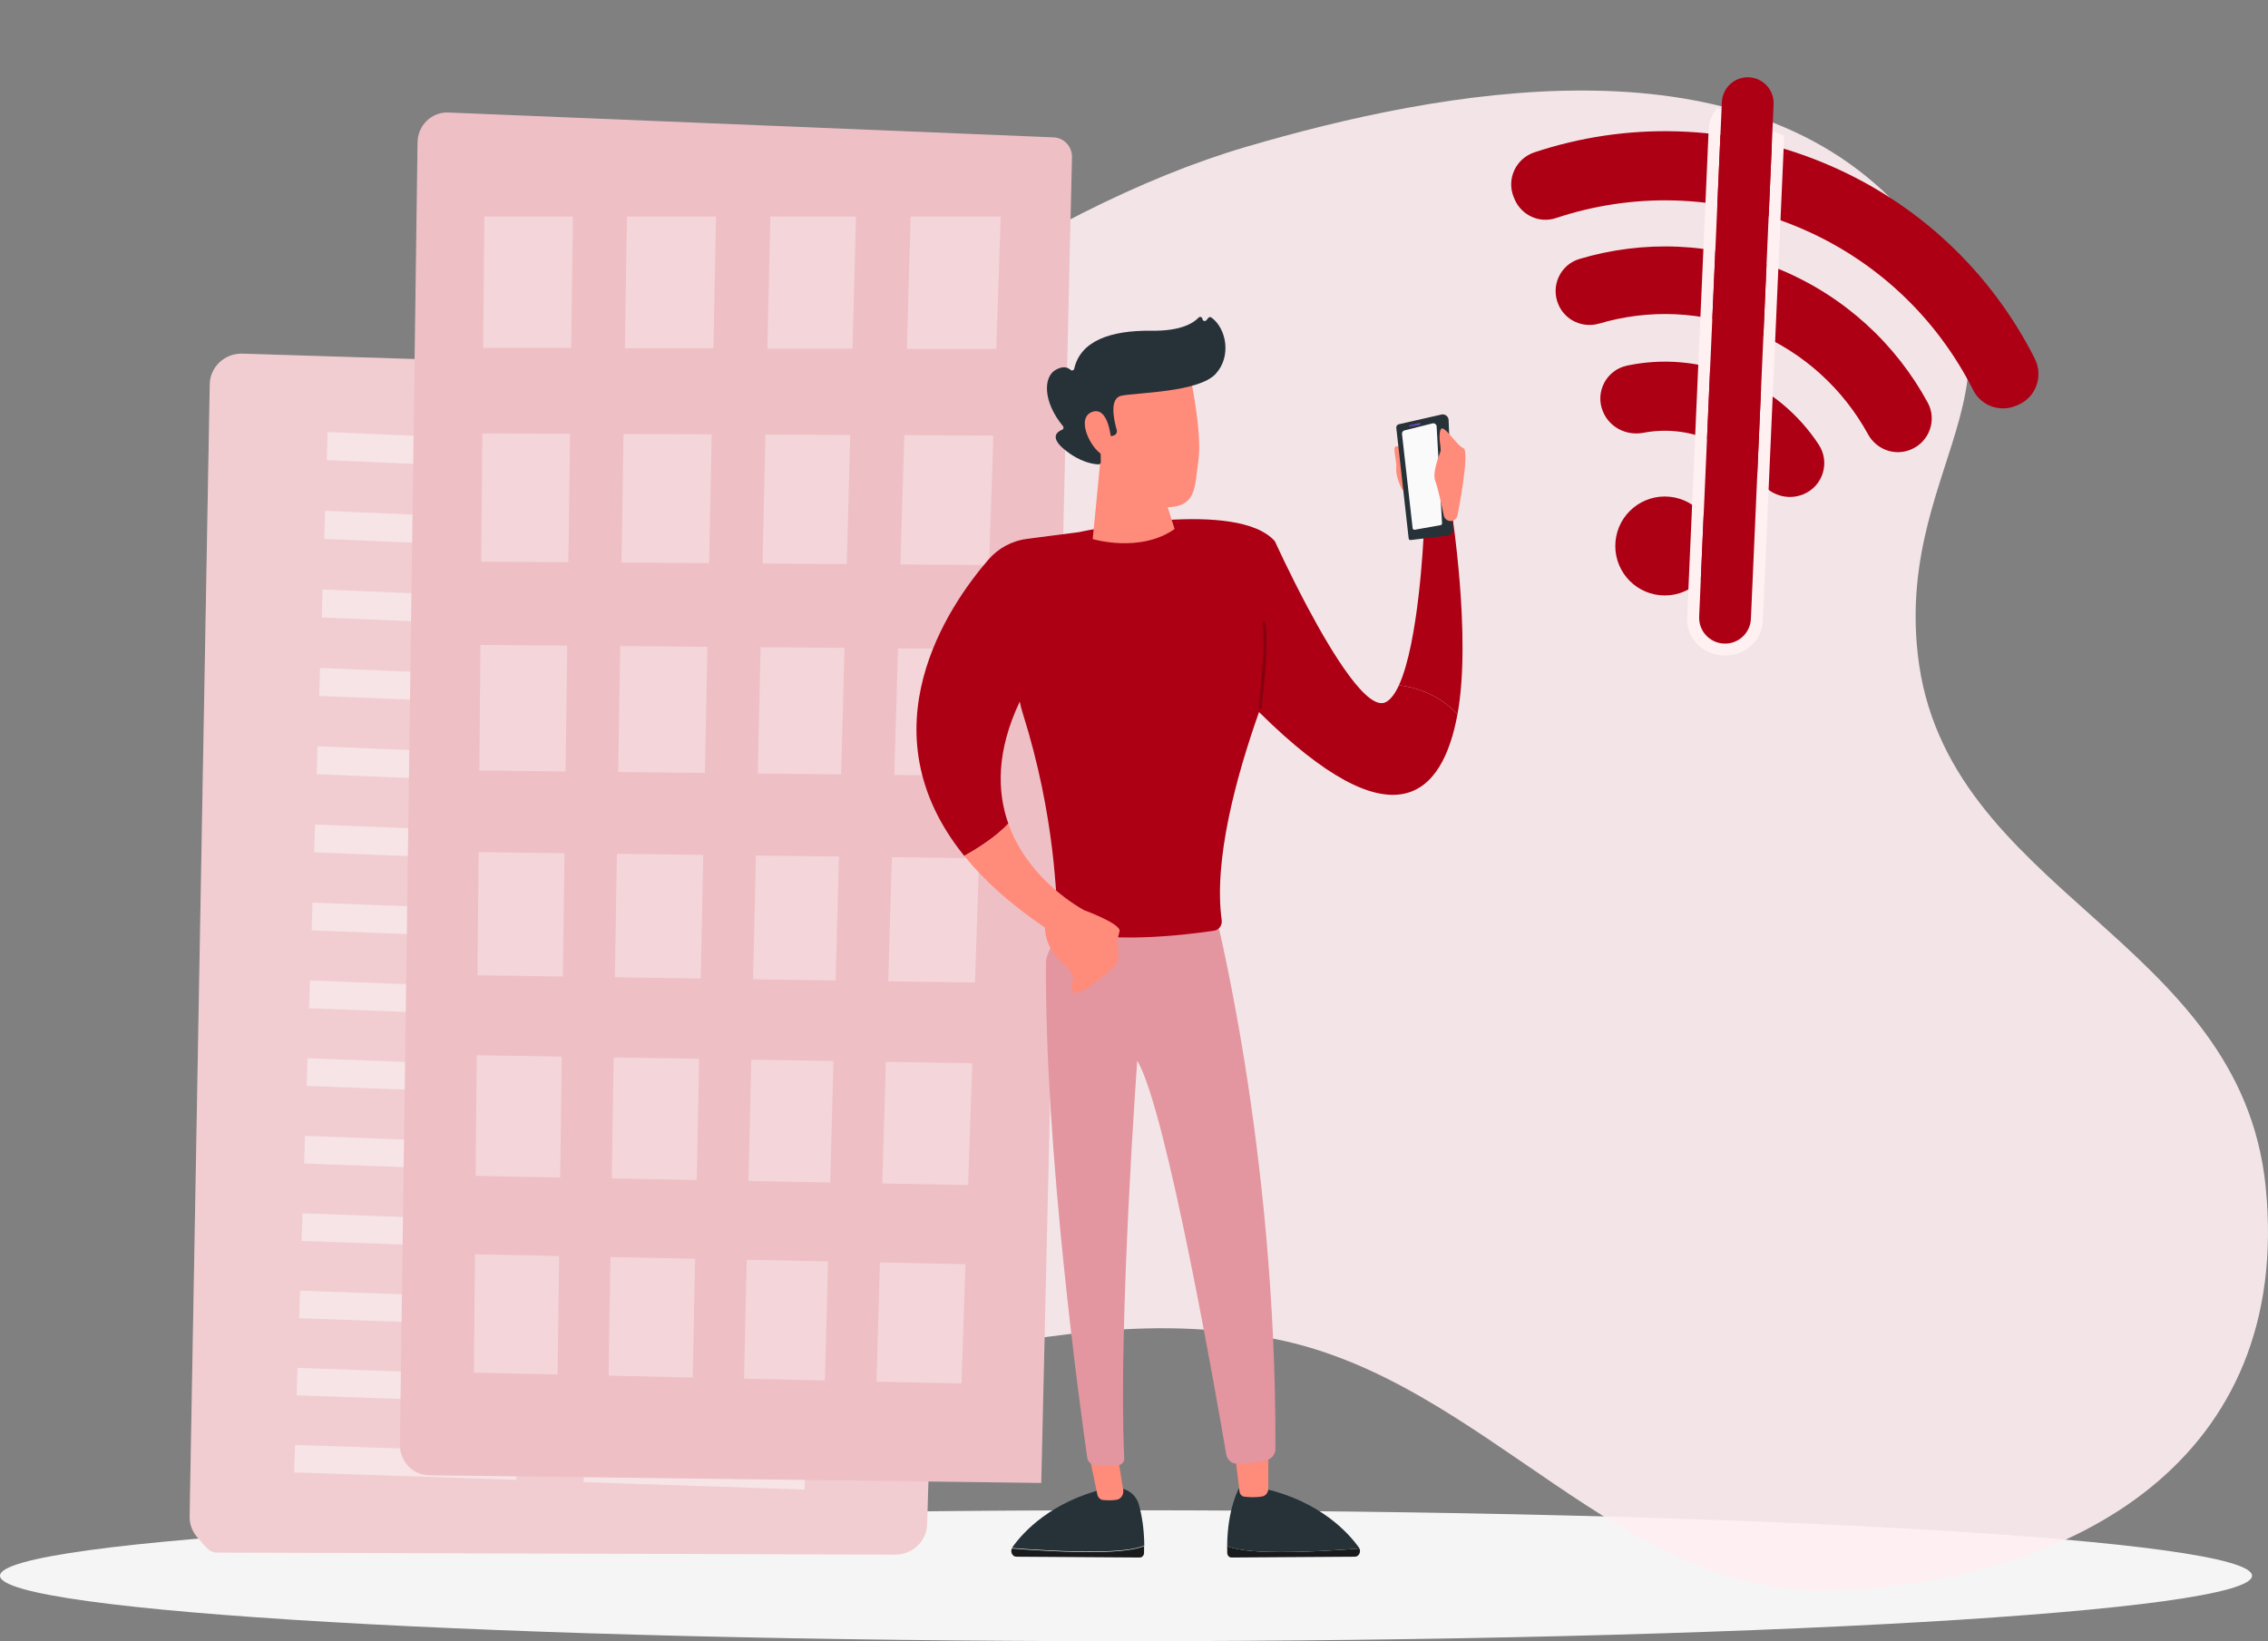 <svg width="304" height="220" viewBox="0 0 304 220" fill="none" xmlns="http://www.w3.org/2000/svg">
<rect x="0" y="0" width="304" height="220" fill="#808080" stroke="none"/>
<path d="M150.93 220C67.573 220 -0.001 216.072 -0.001 211.226C-0.001 206.38 67.573 202.451 150.93 202.451C234.286 202.451 301.86 206.38 301.86 211.226C301.86 216.072 234.286 220 150.93 220Z" fill="#F5F5F5"/>
<path opacity="0.9" d="M257.048 87.659C260.574 119.695 300.344 125.641 303.691 159.111C307.327 195.442 278.416 212.068 245.597 213.231C217.262 214.239 199.155 185.171 171.093 179.528C135.596 172.397 110.624 194.581 85.13 172.312C21.034 116.324 111.846 35.888 166.99 19.695C193.231 11.998 232.659 4.619 254.362 27.547C275.808 50.235 254.113 60.979 257.048 87.659Z" fill="#FFF0F2"/>
<path d="M28.116 51.508C28.136 50.39 28.612 49.327 29.437 48.556C30.263 47.785 31.369 47.372 32.508 47.407L124.698 50.297C127.044 50.37 128.887 52.293 128.817 54.594L124.268 204.34C124.2 206.613 122.29 208.414 119.972 208.391L29.024 208.114C27.889 208.104 27.417 207.064 26.626 206.267C25.834 205.469 25.4 204.394 25.42 203.282L28.116 51.508Z" fill="#EEC0C5"/>
<path d="M28.116 51.508C28.136 50.39 28.612 49.327 29.437 48.556C30.263 47.785 31.369 47.372 32.508 47.407L124.698 50.297C127.044 50.37 128.887 52.293 128.817 54.594L124.268 204.34C124.2 206.613 122.29 208.414 119.972 208.391L29.024 208.114C27.889 208.104 27.417 207.064 26.626 206.267C25.834 205.469 25.4 204.394 25.42 203.282L28.116 51.508Z" fill="white" fill-opacity="0.2"/>
<g opacity="0.45">
<path d="M113.023 64.701L113.167 60.954L83.197 59.638L83.063 63.394L113.023 64.701Z" fill="white"/>
<path d="M112.62 75.2L112.763 71.46L82.82 70.168L82.687 73.917L112.62 75.2Z" fill="white"/>
<path d="M112.218 85.68L112.361 81.947L82.445 80.679L82.311 84.421L112.218 85.68Z" fill="white"/>
<path d="M111.816 96.14L111.959 92.413L82.07 91.17L81.937 94.905L111.816 96.14Z" fill="white"/>
<path d="M111.415 106.581L111.558 102.861L81.696 101.641L81.563 105.369L111.415 106.581Z" fill="white"/>
<path d="M110.615 127.404L110.757 123.698L80.95 122.525L80.817 126.24L110.615 127.404Z" fill="white"/>
<path d="M109.421 158.493L109.563 154.808L79.836 153.706L79.704 157.4L109.421 158.493Z" fill="white"/>
<path d="M111.015 117.002L111.157 113.289L81.323 112.093L81.19 115.814L111.015 117.002Z" fill="white"/>
<path d="M110.217 137.786L110.358 134.087L80.578 132.939L80.445 136.646L110.217 137.786Z" fill="white"/>
<path d="M109.819 148.149L109.96 144.457L80.206 143.332L80.074 147.033L109.819 148.149Z" fill="white"/>
<path d="M109.025 168.818L109.166 165.14L79.466 164.062L79.334 167.749L109.025 168.818Z" fill="white"/>
<path d="M108.63 179.124L108.77 175.452L79.097 174.397L78.965 178.077L108.63 179.124Z" fill="white"/>
<path d="M108.234 189.411L108.375 185.746L78.728 184.714L78.597 188.388L108.234 189.411Z" fill="white"/>
<path d="M107.84 199.678L107.98 196.02L78.36 195.012L78.229 198.678L107.84 199.678Z" fill="white"/>
<path d="M73.933 62.995L74.064 59.236L43.922 57.912L43.801 61.68L73.933 62.995Z" fill="white"/>
<path d="M73.566 73.526L73.697 69.774L43.582 68.474L43.461 72.235L73.566 73.526Z" fill="white"/>
<path d="M73.199 84.037L73.33 80.292L43.243 79.017L43.122 82.77L73.199 84.037Z" fill="white"/>
<path d="M72.832 94.528L72.963 90.791L42.903 89.54L42.783 93.286L72.832 94.528Z" fill="white"/>
<path d="M72.466 105L72.597 101.269L42.565 100.043L42.444 103.782L72.466 105Z" fill="white"/>
<path d="M71.737 125.885L71.867 122.168L41.889 120.99L41.77 124.715L71.737 125.885Z" fill="white"/>
<path d="M70.648 157.067L70.778 153.371L40.881 152.263L40.762 155.968L70.648 157.067Z" fill="white"/>
<path d="M72.102 115.452L72.232 111.728L42.227 110.526L42.107 114.258L72.102 115.452Z" fill="white"/>
<path d="M71.374 136.298L71.503 132.588L41.553 131.433L41.433 135.152L71.374 136.298Z" fill="white"/>
<path d="M71.011 146.692L71.14 142.989L41.217 141.858L41.097 145.569L71.011 146.692Z" fill="white"/>
<path d="M70.287 167.423L70.415 163.733L40.546 162.649L40.427 166.347L70.287 167.423Z" fill="white"/>
<path d="M69.926 177.759L70.055 174.076L40.212 173.016L40.094 176.707L69.926 177.759Z" fill="white"/>
<path d="M69.566 188.076L69.695 184.4L39.879 183.363L39.761 187.047L69.566 188.076Z" fill="white"/>
<path d="M69.206 198.374L69.334 194.705L39.546 193.691L39.427 197.368L69.206 198.374Z" fill="white"/>
</g>
<path d="M55.967 19.081C55.982 17.986 56.428 16.944 57.204 16.191C57.98 15.438 59.02 15.038 60.088 15.082L141.238 18.415C142.63 18.472 143.721 19.663 143.688 21.09L139.569 198.788L57.515 197.762C56.463 197.749 55.459 197.308 54.725 196.536C53.991 195.764 53.587 194.725 53.601 193.648L55.967 19.081Z" fill="#EEC0C5"/>
<g opacity="0.34">
<path d="M121.546 46.777L133.536 46.773L134.133 29.019H122.065L121.546 46.777Z" fill="white"/>
<path d="M102.86 46.729L114.267 46.724L114.74 29.019H103.26L102.86 46.729Z" fill="white"/>
<path d="M83.759 46.681L95.62 46.677L95.975 29.019H84.038L83.759 46.681Z" fill="white"/>
<path d="M64.763 46.633L76.559 46.628L76.792 29.019H64.922L64.763 46.633Z" fill="white"/>
<path d="M120.699 75.659L132.565 75.738L133.149 58.383L121.208 58.334L120.699 75.659Z" fill="white"/>
<path d="M102.208 75.535L113.497 75.611L113.96 58.303L102.6 58.256L102.208 75.535Z" fill="white"/>
<path d="M83.305 75.409L95.043 75.487L95.39 58.225L83.578 58.176L83.305 75.409Z" fill="white"/>
<path d="M64.504 75.284L76.179 75.362L76.408 58.146L64.66 58.097L64.504 75.284Z" fill="white"/>
<path d="M119.87 103.883L131.613 104.009L132.185 87.009L120.369 86.911L119.87 103.883Z" fill="white"/>
<path d="M101.569 103.687L112.742 103.807L113.196 86.852L101.954 86.759L101.569 103.687Z" fill="white"/>
<path d="M82.86 103.487L94.479 103.611L94.819 86.7L83.128 86.603L82.86 103.487Z" fill="white"/>
<path d="M64.251 103.288L75.807 103.411L76.031 86.544L64.403 86.448L64.251 103.288Z" fill="white"/>
<path d="M119.058 131.538L130.68 131.708L131.241 115.052L119.546 114.908L119.058 131.538Z" fill="white"/>
<path d="M100.944 131.272L112.002 131.434L112.447 114.821L101.32 114.684L100.944 131.272Z" fill="white"/>
<path d="M82.424 131L93.924 131.169L94.257 114.597L82.686 114.455L82.424 131Z" fill="white"/>
<path d="M64.003 130.73L75.442 130.898L75.662 114.369L64.152 114.227L64.003 130.73Z" fill="white"/>
<path d="M118.262 158.639L129.766 158.852L130.316 142.529L118.74 142.341L118.262 158.639Z" fill="white"/>
<path d="M100.33 158.306L111.277 158.509L111.713 142.227L100.699 142.049L100.33 158.306Z" fill="white"/>
<path d="M81.997 157.966L93.382 158.177L93.709 141.935L82.254 141.749L81.997 157.966Z" fill="white"/>
<path d="M63.759 157.627L75.085 157.837L75.3 141.636L63.906 141.452L63.759 157.627Z" fill="white"/>
<path d="M117.481 185.203L128.87 185.458L129.409 169.458L117.95 169.228L117.481 185.203Z" fill="white"/>
<path d="M99.729 184.806L110.566 185.048L110.994 169.088L100.09 168.869L99.729 184.806Z" fill="white"/>
<path d="M81.577 184.4L92.849 184.652L93.169 168.73L81.829 168.502L81.577 184.4Z" fill="white"/>
<path d="M63.52 183.996L74.734 184.247L74.945 168.364L63.664 168.138L63.52 183.996Z" fill="white"/>
</g>
<path d="M216.544 72.545C216.899 68.899 220.142 66.231 223.788 66.587C227.434 66.942 230.102 70.185 229.746 73.831C229.391 77.477 226.148 80.144 222.502 79.789C218.856 79.434 216.189 76.191 216.544 72.545Z" fill="#AD0014"/>
<path d="M244.341 21.795C257.152 27.077 266.933 36.597 272.735 48.062C273.926 50.414 272.898 53.282 270.464 54.295L270.22 54.397C268.054 55.298 265.544 54.394 264.487 52.3C259.656 42.724 251.503 34.77 240.809 30.36C230.116 25.951 218.726 25.847 208.55 29.234C206.324 29.975 203.906 28.847 203.005 26.681L202.903 26.437C201.89 24.002 203.183 21.244 205.686 20.414C217.882 16.371 231.53 16.512 244.341 21.795Z" fill="#AD0014"/>
<path d="M238.455 36.071C247.305 39.72 254.147 46.172 258.392 53.973C259.662 56.307 258.598 59.232 256.144 60.253L256.102 60.27C253.952 61.165 251.507 60.255 250.387 58.213C247.097 52.215 241.818 47.257 235.001 44.446C228.184 41.635 220.945 41.432 214.383 43.367C212.149 44.026 209.774 42.949 208.879 40.798L208.862 40.756C207.841 38.303 209.147 35.478 211.694 34.717C220.203 32.175 229.604 32.421 238.455 36.071Z" fill="#AD0014"/>
<path d="M241.72 66.255C239.591 67.141 237.183 66.346 235.879 64.444C234.241 62.055 231.914 60.099 229.036 58.913C226.158 57.726 223.129 57.473 220.283 58.013C218.018 58.444 215.749 57.309 214.863 55.181L214.852 55.153C213.766 52.543 215.324 49.59 218.09 49.008C222.779 48.02 227.803 48.382 232.568 50.347C237.333 52.312 241.152 55.596 243.783 59.602C245.334 61.965 244.357 65.157 241.748 66.243L241.72 66.255Z" fill="#AD0014"/>
<g clip-path="url(#clip0_10347_13280)">
<path d="M230.634 17.427C230.713 15.638 232.281 14.249 234.155 14.287L234.245 14.29C236.159 14.374 237.646 15.916 237.566 17.733L234.677 83.21C234.598 84.999 233.03 86.388 231.155 86.35L231.066 86.348C229.181 86.264 227.711 84.769 227.742 82.989L227.745 82.904L230.634 17.427ZM226.141 82.834C226.023 85.492 228.198 87.747 230.998 87.87C233.798 87.994 236.163 85.939 236.281 83.281L239.17 17.804C239.287 15.146 237.112 12.89 234.312 12.767C231.512 12.643 229.147 14.698 229.03 17.356L226.141 82.834Z" fill="#FFF0F2"/>
</g>
<path d="M237.731 13.982C237.816 12.067 236.333 10.447 234.418 10.363C232.504 10.278 230.884 11.761 230.799 13.676L227.756 82.647C227.672 84.561 229.155 86.182 231.069 86.266C232.983 86.351 234.604 84.867 234.688 82.953L237.731 13.982Z" fill="#AD0014"/>
<path d="M187.92 65.566C187.92 65.566 187.063 64.015 187.155 62.768C187.247 61.521 186.47 59.689 187.297 59.825C188.124 59.96 188.294 59.85 188.519 61.346C188.743 62.843 190.763 68.363 187.92 65.566Z" fill="#FF8B7B"/>
<path d="M147.978 208.025C150.991 207.941 152.549 207.586 153.354 207.257C153.356 207.556 153.355 207.861 153.345 208.177C153.335 208.514 153.085 208.784 152.777 208.782L136.236 208.675C135.708 208.672 135.399 208.059 135.628 207.575C137.797 207.755 143.321 208.155 147.978 208.025Z" fill="#181A1B"/>
<path d="M152.649 201.682C152.27 200.337 151.028 199.425 149.631 199.469L148.25 199.513C140.897 201.275 137.177 205.34 135.716 207.381C135.688 207.421 135.67 207.464 135.65 207.506C137.819 207.685 143.343 208.086 148 207.956C151.013 207.872 152.571 207.517 153.377 207.187C153.363 204.836 153.016 202.987 152.649 201.682Z" fill="#263238"/>
<path d="M145.927 194.767L147.082 200.329C147.167 200.736 147.48 201.042 147.86 201.077C148.324 201.121 148.985 201.146 149.649 201.049C150.245 200.961 150.661 200.355 150.555 199.705L149.752 194.767H145.927Z" fill="#FF8B7B"/>
<path d="M169.865 208.025C166.852 207.941 165.294 207.586 164.488 207.257C164.486 207.556 164.488 207.861 164.498 208.177C164.508 208.514 164.758 208.784 165.065 208.782L181.607 208.675C182.135 208.672 182.443 208.059 182.215 207.575C180.046 207.755 174.522 208.156 169.865 208.025Z" fill="#181A1B"/>
<path d="M182.215 207.575C182.195 207.533 182.178 207.49 182.149 207.45C180.688 205.409 176.968 201.345 169.615 199.582L166.088 199.47C166.088 199.47 164.518 202.2 164.488 207.257C165.294 207.586 166.852 207.941 169.865 208.025C174.522 208.155 180.046 207.754 182.215 207.575Z" fill="#263238"/>
<path d="M165.435 194.126C165.474 194.388 165.957 198.384 166.144 199.934C166.189 200.302 166.456 200.587 166.792 200.627C167.392 200.698 168.364 200.764 169.215 200.589C169.673 200.495 170.005 200.055 170.005 199.542V193.27L165.435 194.126Z" fill="#FF8B7B"/>
<path d="M162.605 121.205C162.605 121.205 171.112 153.534 170.958 194.218C170.955 194.96 170.434 195.6 169.709 195.753C168.639 195.978 167.067 196.246 165.765 196.209C165.07 196.19 164.489 195.674 164.372 194.989C163.18 187.994 156.334 148.587 152.434 142.19C152.434 142.19 149.868 177.287 150.688 195.496C150.709 195.949 150.377 196.341 149.927 196.393C149.244 196.472 148.152 196.532 146.761 196.385C146.233 196.329 145.807 195.93 145.732 195.404C144.882 189.484 139.992 154.245 140.2 128.861C140.212 127.429 143.986 121.205 143.986 121.205L162.605 121.205Z" fill="#E3969F"/>
<path d="M136.087 93.088C133.774 86.759 134.613 79.117 134.622 79.041L135.259 79.114C135.25 79.189 134.429 86.684 136.689 92.867L136.087 93.088Z" fill="url(#paint0_linear_10347_13280)"/>
<path d="M195.361 95.735C197.27 85.348 194.53 68.231 194.53 68.231L190.799 72.098C190.799 72.098 190.169 86.071 187.512 91.854C189.261 92.062 192.65 92.843 195.361 95.735Z" fill="#AD0014"/>
<path d="M187.512 91.854C187.011 92.946 186.437 93.747 185.782 94.105C183.383 95.422 178.73 87.907 175.261 81.394C172.767 76.712 170.883 72.549 170.883 72.549C168.389 69.731 162.21 69.344 156.463 69.704C150.48 70.075 144.973 71.252 144.573 71.34C144.558 71.344 144.549 71.344 144.549 71.344C141.796 71.707 139.405 72.01 137.677 72.23C135.657 72.485 133.809 73.483 132.476 75.024C127.196 81.134 115.606 97.869 129.247 114.732C130.992 113.762 133.474 112.209 135.158 110.409C133.65 106.155 133.526 100.719 136.687 94.049C136.795 94.58 136.93 95.103 137.09 95.618C141.452 109.427 141.684 120.922 141.672 123.568C141.672 123.931 141.887 124.254 142.223 124.386C147.958 126.685 159.005 125.316 162.709 124.765C163.392 124.665 163.847 124.031 163.755 123.348C162.649 115.338 165.667 104.187 168.756 95.45C186.883 113.414 193.358 106.632 195.361 95.735C192.65 92.843 189.261 92.063 187.512 91.854Z" fill="#AD0014"/>
<path d="M145.291 122.001C143.717 121.118 137.611 117.326 135.157 110.409C133.473 112.207 130.992 113.761 129.246 114.73C131.853 117.953 135.381 121.179 140.05 124.338C140.216 127.932 142.979 129.262 143.61 130.426C144.242 131.59 143.344 131.324 143.743 132.788C144.143 134.251 148.333 130.459 149.331 129.595C150.329 128.73 149.73 126.335 149.73 126.335C149.73 126.335 149.797 125.836 150.063 124.838C150.328 123.843 145.311 122.008 145.291 122.001Z" fill="#FF8B7B"/>
<path d="M147.571 60.963L146.465 72.261C146.465 72.261 152.82 74.175 157.443 70.913L154.194 60.646L147.571 60.963Z" fill="#FF8B7B"/>
<path d="M168.888 95.071C168.88 95.071 168.872 95.071 168.863 95.07C168.754 95.056 168.676 94.957 168.69 94.847C168.701 94.759 169.776 86.038 169.192 83.525C169.167 83.417 169.234 83.31 169.342 83.285C169.448 83.259 169.556 83.327 169.581 83.434C170.181 86.016 169.131 94.535 169.086 94.897C169.074 94.998 168.987 95.071 168.888 95.071Z" fill="#87000F"/>
<path d="M194.169 56.307C194.16 56.073 194.047 55.855 193.861 55.712C193.675 55.57 193.435 55.517 193.207 55.57L187.502 56.867C187.28 56.918 187.132 57.126 187.157 57.352L188.816 72.18C188.823 72.244 188.856 72.302 188.906 72.342C188.957 72.382 189.021 72.4 189.085 72.392L194.064 71.789C194.472 71.739 194.774 71.385 194.757 70.975L194.169 56.307Z" fill="#263238"/>
<path d="M192.565 57.162C192.558 57.029 192.491 56.907 192.384 56.828C192.277 56.749 192.14 56.722 192.011 56.754L188.258 57.692C188.041 57.747 187.897 57.953 187.922 58.175L189.346 70.802C189.354 70.869 189.388 70.929 189.442 70.969C189.495 71.008 189.563 71.024 189.628 71.013L193.09 70.397C193.21 70.375 193.295 70.268 193.288 70.146L192.565 57.162Z" fill="#FAFAFA"/>
<path d="M190.409 56.822C190.418 56.867 190.356 56.918 190.271 56.935L189.016 57.196C188.931 57.213 188.855 57.191 188.845 57.146L188.836 57.103C188.827 57.058 188.889 57.008 188.974 56.99L190.229 56.73C190.314 56.712 190.39 56.734 190.4 56.779L190.409 56.822Z" fill="url(#paint1_linear_10347_13280)"/>
<path d="M196.151 60.074C195.229 59.735 193.426 56.614 193.08 57.641C192.735 58.667 193.226 60.074 193.08 60.511C192.934 60.948 191.937 63.374 192.386 64.49C192.71 65.295 193.244 67.773 193.517 69.09C193.607 69.528 193.992 69.841 194.439 69.841C194.885 69.842 195.27 69.528 195.361 69.091C195.398 68.916 197.073 60.414 196.151 60.074Z" fill="#FF8B7B"/>
<path d="M159.477 50.099C159.477 50.099 161.175 57.893 160.636 61.7C160.098 65.507 160.424 68.111 155.919 68.004C151.415 67.898 148.179 65 146.937 60.855C146.937 60.855 144.972 54.457 146.141 52.229C147.309 50.001 159.477 50.099 159.477 50.099Z" fill="#FF8B7B"/>
<path d="M148.96 58.454L149.23 58.394C149.573 58.318 149.783 57.969 149.685 57.631C149.307 56.323 148.65 53.367 150.322 53.04C152.477 52.619 160.689 52.578 162.949 50.115C165.12 47.749 164.36 43.987 162.377 42.565C162.245 42.47 162.062 42.489 161.959 42.615L161.709 42.923C161.538 43.133 161.198 43.029 161.175 42.758C161.153 42.499 160.836 42.386 160.657 42.576C159.968 43.31 158.284 44.388 154.367 44.334C148.799 44.258 144.816 45.726 143.99 49.42C143.938 49.655 143.661 49.736 143.484 49.573C143.135 49.253 142.523 49.013 141.534 49.558C139.812 50.505 139.776 53.842 142.484 57.131C142.613 57.287 142.564 57.527 142.376 57.602C141.714 57.867 140.66 58.602 142.683 60.262C144.777 61.979 146.546 62.224 147.241 62.247C147.415 62.252 147.555 62.111 147.551 61.938L147.48 58.534C147.477 58.341 147.652 58.194 147.841 58.231L148.96 58.454Z" fill="#263238"/>
<path d="M148.959 59.169C148.959 59.169 148.678 54.35 146.368 55.227C144.059 56.103 146.414 60.573 148.032 61.072L148.959 59.169Z" fill="#FF8B7B"/>
<defs>
<linearGradient id="paint0_linear_10347_13280" x1="135.965" y1="85.064" x2="144.214" y2="61.384" gradientUnits="userSpaceOnUse">
<stop stop-color="#53D8FF"/>
<stop offset="1" stop-color="#3840F7"/>
</linearGradient>
<linearGradient id="paint1_linear_10347_13280" x1="189.941" y1="56.605" x2="189.71" y2="58.114" gradientUnits="userSpaceOnUse">
<stop stop-color="#8D55D1"/>
<stop offset="0.996" stop-color="#1C2873"/>
</linearGradient>
<clipPath id="clip0_10347_13280">
<rect width="35.111" height="69.252" fill="white" transform="matrix(-0.924 -0.381 -0.381 0.924 261.152 27.262)"/>
</clipPath>
</defs>
</svg>
